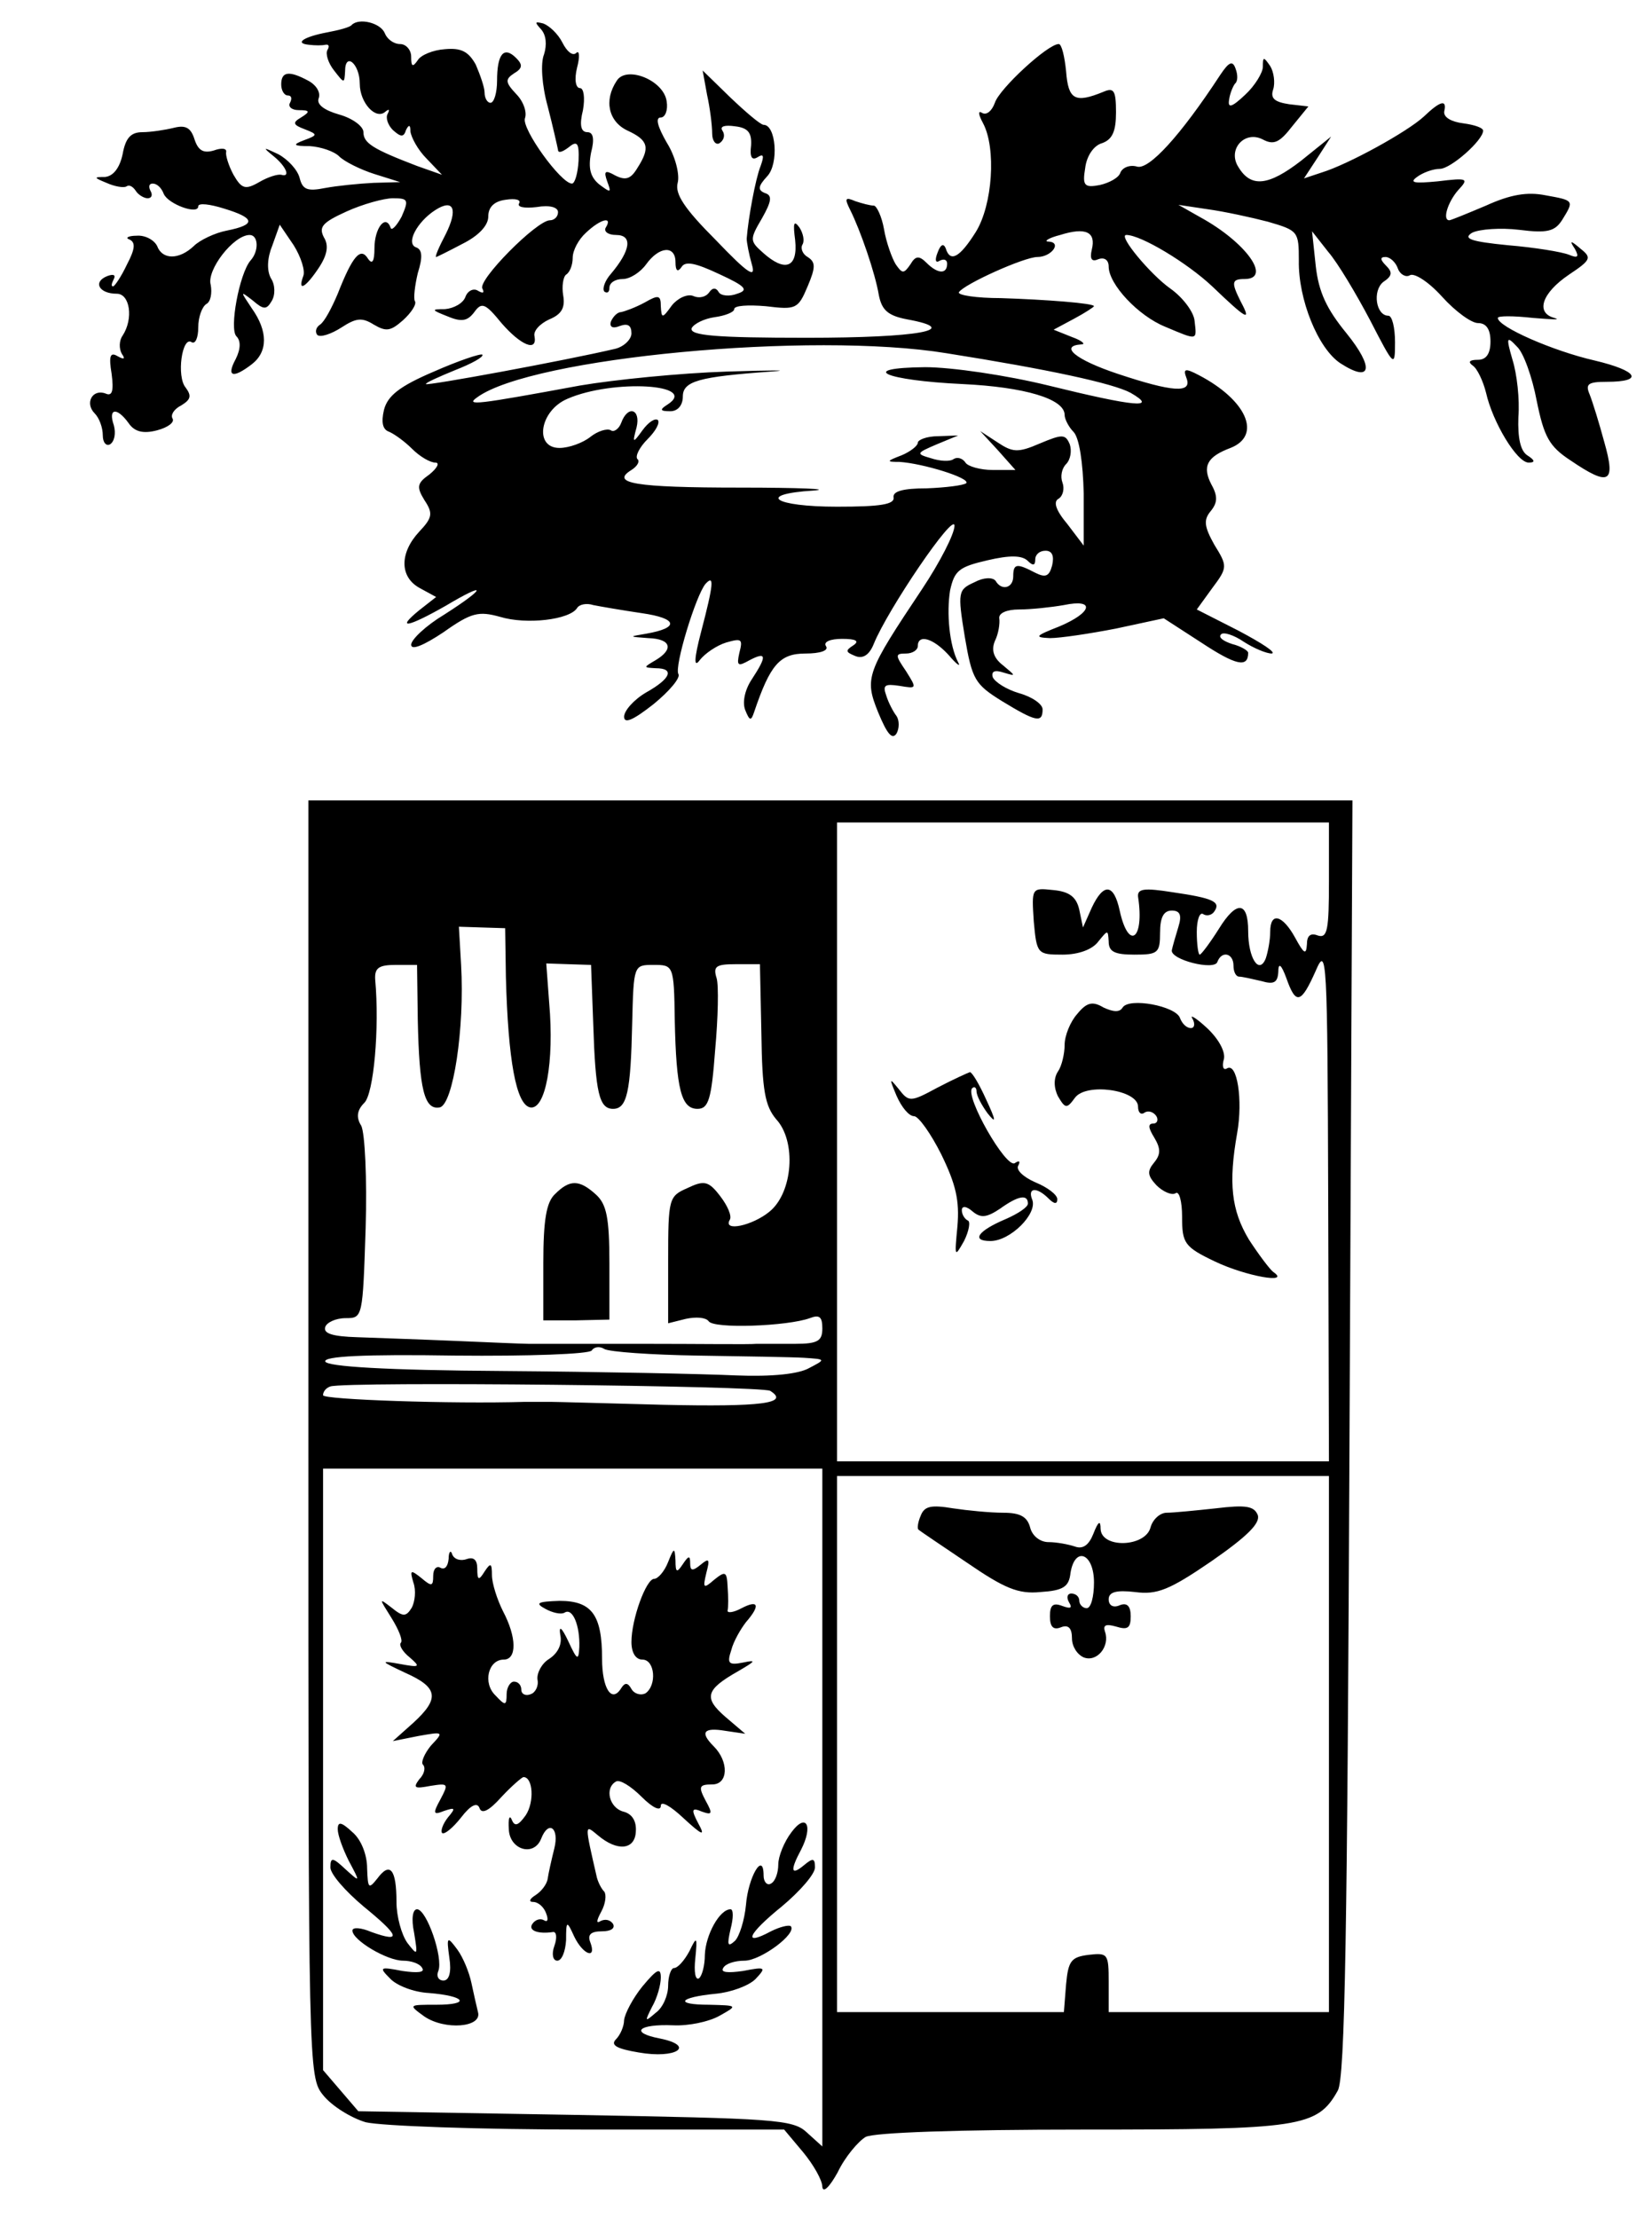 <?xml version="1.0" standalone="no"?>
<!DOCTYPE svg PUBLIC "-//W3C//DTD SVG 20010904//EN"
 "http://www.w3.org/TR/2001/REC-SVG-20010904/DTD/svg10.dtd">
<svg version="1.0" xmlns="http://www.w3.org/2000/svg"
 width="225pt" height="302pt" viewBox="0 0 225 302"
 preserveAspectRatio="xMidYMid meet">
<g transform="translate(0,302) scale(0.1,-0.1)"
fill="#000000" stroke="none">
<path d="M479 2986 c-2 -3 -17 -7 -33 -10 -32 -6 -46 -15 -25 -17 8 -1 18 -1
22 0 5 1 6 -2 3 -7 -3 -5 1 -18 9 -28 14 -18 14 -18 15 -1 0 27 20 10 20 -17
0 -26 22 -50 35 -38 5 4 6 3 3 -3 -3 -5 0 -15 7 -22 11 -10 15 -10 18 0 4 8 6
7 6 -2 1 -8 10 -25 22 -37 l21 -22 -34 12 c-60 23 -73 31 -73 46 0 8 -15 19
-33 24 -21 6 -31 14 -28 22 3 8 -3 18 -14 24 -26 14 -37 13 -37 -5 0 -8 4 -15
9 -15 5 0 6 -4 3 -10 -3 -5 2 -10 12 -10 15 0 16 -2 3 -10 -12 -7 -11 -10 5
-16 18 -7 18 -8 -1 -15 -16 -6 -15 -8 8 -8 15 -1 33 -7 40 -14 7 -7 29 -18 48
-24 l35 -11 -36 -1 c-20 -1 -50 -4 -66 -7 -25 -5 -31 -2 -35 14 -3 11 -16 25
-29 32 -21 10 -22 10 -6 -3 17 -14 23 -29 10 -25 -5 1 -18 -3 -30 -10 -19 -11
-24 -9 -35 10 -7 13 -11 27 -10 31 1 5 -6 6 -17 2 -14 -4 -21 0 -26 15 -5 16
-12 20 -28 16 -12 -3 -32 -6 -43 -6 -16 0 -23 -8 -27 -30 -4 -19 -13 -30 -24
-31 -16 0 -15 -1 2 -8 11 -5 23 -7 27 -5 4 3 9 0 13 -6 3 -5 11 -10 16 -10 6
0 7 5 4 10 -3 6 -2 10 3 10 6 0 12 -6 15 -14 6 -14 47 -29 47 -17 0 5 16 3 35
-3 43 -13 44 -22 4 -30 -16 -3 -37 -13 -45 -21 -20 -19 -43 -19 -50 0 -4 8
-16 15 -28 14 -11 0 -16 -3 -10 -5 9 -4 8 -13 -3 -34 -8 -17 -17 -30 -19 -30
-3 0 -2 4 1 10 3 6 -1 7 -9 4 -20 -8 -11 -24 13 -24 18 0 23 -34 8 -57 -5 -7
-5 -18 -1 -25 5 -7 3 -8 -6 -3 -10 6 -12 0 -8 -24 3 -23 1 -31 -8 -27 -18 7
-29 -13 -15 -27 6 -6 11 -19 11 -30 0 -10 5 -15 10 -12 6 4 8 15 5 26 -8 23 4
25 20 3 8 -12 20 -15 39 -10 15 4 24 11 21 16 -3 5 2 13 12 18 13 8 14 13 6
24 -13 15 -5 71 8 62 5 -3 9 6 9 20 0 14 5 28 11 32 6 3 8 15 6 26 -6 20 31
68 53 68 12 0 13 -22 1 -35 -15 -18 -29 -93 -19 -103 6 -6 6 -17 -1 -31 -13
-24 -4 -27 22 -7 22 17 22 45 0 76 -16 24 -16 24 1 11 15 -13 19 -13 26 -1 5
8 5 22 -1 31 -6 11 -5 28 2 45 l10 28 19 -28 c10 -16 16 -35 13 -42 -8 -22 3
-16 21 11 12 18 14 31 7 42 -7 14 -2 20 31 35 22 10 51 18 63 18 21 0 22 -2
12 -25 -7 -13 -14 -20 -15 -15 -7 19 -22 -1 -22 -28 0 -18 -3 -23 -9 -14 -10
16 -21 3 -41 -48 -8 -19 -18 -38 -24 -42 -6 -4 -7 -10 -4 -14 4 -4 19 1 33 10
20 13 28 14 44 4 17 -10 23 -9 40 6 11 10 19 22 16 26 -2 4 0 21 4 38 7 22 6
32 -2 35 -15 5 1 35 26 51 25 16 31 1 14 -33 -9 -17 -15 -31 -13 -31 1 0 17 8
36 18 22 11 35 25 35 37 0 13 8 21 24 23 13 2 21 0 18 -5 -3 -5 7 -7 24 -5 17
3 29 0 29 -7 0 -6 -5 -11 -11 -11 -18 0 -99 -82 -92 -93 3 -6 1 -7 -6 -3 -6 4
-14 0 -17 -8 -3 -9 -16 -16 -28 -17 -19 0 -19 -1 4 -10 19 -8 27 -6 36 6 10
14 15 12 37 -15 26 -30 49 -40 45 -18 -2 7 7 17 20 23 17 7 22 16 19 33 -2 12
0 25 4 28 5 3 9 13 9 23 0 10 8 25 18 34 20 19 37 23 27 7 -3 -5 3 -10 14 -10
23 0 20 -21 -7 -53 -8 -9 -12 -20 -9 -24 4 -3 7 -1 7 5 0 7 8 12 18 12 10 0
24 9 32 20 18 25 40 26 40 3 0 -12 3 -14 8 -7 5 9 19 6 51 -9 37 -17 41 -22
25 -27 -10 -4 -22 -3 -25 2 -4 7 -9 6 -13 0 -4 -6 -13 -9 -22 -5 -8 3 -21 -3
-29 -13 -13 -18 -14 -18 -15 -1 0 15 -3 16 -22 5 -13 -7 -27 -12 -32 -13 -5 0
-11 -6 -14 -13 -2 -7 2 -10 12 -6 11 4 16 1 16 -10 0 -8 -10 -18 -22 -21 -68
-16 -258 -51 -258 -48 0 2 18 10 40 19 23 9 39 18 37 21 -2 2 -32 -8 -66 -23
-47 -20 -63 -33 -68 -52 -4 -17 -2 -27 7 -30 7 -3 21 -13 31 -23 11 -11 25
-19 32 -19 6 0 3 -7 -8 -16 -17 -12 -18 -17 -7 -35 12 -18 11 -24 -7 -43 -27
-29 -27 -62 1 -77 l22 -12 -23 -18 c-33 -27 -15 -23 36 6 57 34 56 25 -2 -12
-25 -15 -45 -34 -45 -41 0 -8 17 -1 44 17 38 27 48 29 77 21 36 -11 95 -4 105
12 3 5 13 7 22 4 10 -2 39 -7 66 -11 49 -7 52 -20 6 -28 -24 -4 -24 -4 3 -6
31 -1 35 -15 10 -30 -17 -10 -17 -10 0 -11 26 0 21 -14 -13 -33 -17 -10 -30
-25 -30 -33 0 -10 12 -5 40 17 22 18 37 36 34 41 -6 10 24 108 37 123 12 13
11 0 -6 -65 -10 -38 -10 -50 -2 -39 7 9 23 20 36 24 21 6 23 5 18 -14 -4 -18
-2 -19 14 -10 23 12 24 6 3 -26 -10 -15 -13 -32 -9 -42 6 -15 8 -15 12 -3 22
65 35 80 70 80 20 0 32 4 28 10 -4 6 6 10 22 10 19 0 24 -3 15 -9 -11 -7 -10
-9 2 -14 11 -5 20 1 26 16 19 47 110 181 110 161 0 -11 -20 -50 -44 -86 -76
-114 -79 -121 -60 -168 12 -29 19 -38 25 -29 4 7 4 18 0 24 -4 5 -11 18 -14
28 -5 14 -2 16 18 13 24 -4 24 -4 9 20 -15 22 -15 24 0 24 9 0 16 5 16 10 0
17 21 11 42 -12 11 -13 17 -17 13 -10 -12 23 -16 67 -11 98 6 27 12 32 51 41
30 7 47 7 55 -1 7 -7 10 -6 10 2 0 7 6 12 14 12 9 0 12 -7 9 -20 -4 -15 -9
-17 -23 -10 -25 13 -30 13 -30 -5 0 -16 -16 -20 -24 -6 -4 5 -16 5 -29 -2 -22
-10 -23 -13 -13 -74 10 -59 14 -65 51 -88 46 -28 55 -30 55 -11 0 7 -14 17
-32 22 -17 5 -33 15 -36 22 -2 8 3 10 15 6 17 -5 17 -5 -1 10 -13 10 -16 21
-11 33 5 10 7 24 6 31 -1 7 10 12 27 12 16 0 44 3 61 6 43 9 39 -10 -6 -29
-33 -13 -35 -15 -13 -16 14 0 54 6 90 13 l65 14 51 -33 c47 -31 64 -35 64 -14
0 3 -10 9 -22 12 -12 4 -19 9 -15 13 3 4 18 -1 31 -10 14 -9 31 -16 38 -16 7
1 -13 14 -45 31 l-57 29 21 29 c21 28 21 30 3 59 -14 25 -15 34 -5 46 9 11 10
20 1 36 -13 25 -6 38 26 50 43 17 22 65 -43 99 -19 10 -22 9 -17 -4 8 -21 -19
-19 -94 6 -57 19 -80 38 -49 40 6 0 1 5 -13 10 l-25 10 28 15 c15 8 27 16 27
17 0 4 -65 9 -127 11 -33 0 -59 4 -57 8 7 11 89 48 107 48 19 0 34 20 15 21
-7 0 0 5 16 9 35 11 49 4 43 -20 -3 -13 0 -17 9 -13 8 3 14 -1 14 -10 0 -24
40 -67 77 -82 45 -19 43 -19 40 8 -1 12 -16 32 -33 44 -27 19 -72 73 -60 73
20 0 83 -38 117 -70 47 -45 54 -49 39 -21 -13 26 -13 31 5 31 38 0 2 50 -60
84 l-30 17 40 -6 c22 -3 59 -11 82 -17 41 -12 42 -13 42 -53 -1 -52 26 -120
57 -140 42 -27 46 -6 8 41 -27 33 -38 56 -42 92 l-5 47 22 -28 c13 -15 38 -57
57 -93 33 -64 34 -65 34 -30 0 20 -4 36 -9 36 -17 0 -22 34 -7 46 12 8 13 13
4 22 -8 8 -9 12 -1 12 6 0 14 -7 17 -16 3 -8 11 -12 16 -9 6 4 26 -9 44 -29
18 -20 40 -36 49 -36 11 0 17 -8 17 -25 0 -17 -6 -25 -17 -25 -12 0 -14 -3 -7
-8 6 -4 14 -21 18 -37 9 -40 42 -95 58 -95 9 0 9 3 -2 10 -9 6 -13 23 -12 52
2 24 -2 59 -8 78 -9 31 -8 33 6 18 9 -8 21 -42 27 -74 10 -49 17 -62 46 -81
53 -36 62 -31 46 25 -7 26 -16 55 -20 65 -6 14 -2 17 23 17 52 0 43 15 -16 29
-57 13 -132 46 -132 58 0 3 21 3 48 0 26 -2 39 -3 29 0 -26 7 -17 34 20 59 30
20 31 23 16 35 -14 12 -16 12 -8 0 6 -11 4 -13 -8 -8 -10 4 -47 10 -83 13 -51
5 -62 9 -49 17 10 5 39 7 64 4 39 -5 49 -2 59 14 16 26 16 26 -23 33 -25 5
-48 1 -81 -14 -26 -11 -48 -20 -50 -20 -10 0 -2 25 12 41 15 16 13 17 -28 12
-32 -3 -39 -2 -28 6 8 6 22 11 31 11 15 0 59 39 59 52 0 4 -12 8 -27 10 -16 2
-27 8 -26 16 4 17 -5 15 -28 -7 -23 -21 -103 -65 -139 -76 l-24 -8 19 29 18
28 -41 -33 c-44 -34 -68 -37 -85 -9 -16 24 8 51 33 38 15 -8 23 -4 40 18 l22
27 -26 3 c-20 3 -26 8 -22 20 3 9 1 24 -4 32 -9 13 -10 13 -10 -1 0 -8 -11
-26 -24 -38 -18 -17 -24 -19 -22 -7 1 8 5 18 8 22 4 3 4 12 1 20 -4 12 -9 10
-21 -8 -55 -84 -97 -129 -113 -125 -10 3 -20 -1 -23 -8 -2 -7 -15 -14 -28 -17
-21 -4 -24 -1 -20 23 2 17 12 31 23 34 14 5 19 16 19 42 0 30 -3 34 -17 28
-39 -16 -48 -11 -51 28 -2 20 -6 37 -10 37 -15 0 -81 -61 -87 -80 -4 -11 -11
-17 -17 -14 -6 4 -6 -1 1 -14 18 -34 13 -111 -10 -148 -22 -35 -35 -42 -41
-22 -3 7 -7 5 -11 -6 -4 -10 -3 -15 3 -11 6 3 10 1 10 -4 0 -15 -13 -14 -28 1
-10 10 -15 10 -22 -2 -9 -13 -11 -13 -20 0 -5 8 -13 30 -16 48 -3 17 -10 32
-14 32 -5 0 -16 3 -25 6 -14 6 -15 4 -7 -12 14 -28 34 -86 39 -116 4 -20 12
-28 39 -33 76 -14 15 -25 -137 -25 -124 0 -160 3 -157 13 3 6 17 13 31 15 15
2 27 7 27 11 0 5 19 6 43 4 41 -5 44 -4 57 27 11 26 11 33 0 40 -7 4 -10 12
-7 17 3 5 1 15 -4 23 -8 11 -9 6 -6 -17 4 -38 -14 -44 -44 -17 -18 16 -18 18
-1 47 13 23 14 31 4 34 -10 4 -10 9 3 23 16 17 12 70 -5 70 -4 0 -24 17 -45
37 l-38 37 6 -33 c4 -18 7 -42 7 -53 0 -10 5 -16 10 -13 6 4 8 11 4 17 -4 6 3
8 17 6 18 -2 23 -9 22 -26 -2 -16 1 -21 9 -16 8 5 9 2 4 -12 -7 -17 -17 -72
-19 -99 0 -5 3 -21 7 -35 6 -20 -5 -13 -49 33 -43 43 -56 63 -52 78 3 11 -3
36 -15 55 -12 21 -16 34 -8 34 6 0 10 10 8 22 -4 29 -55 49 -68 28 -18 -27
-11 -56 15 -68 28 -13 31 -23 13 -51 -9 -15 -16 -17 -30 -10 -14 8 -16 6 -11
-8 6 -16 5 -16 -11 -4 -12 10 -15 22 -11 43 5 19 3 28 -5 28 -9 0 -11 10 -6
30 3 17 1 30 -4 30 -6 0 -8 12 -4 28 4 15 3 24 -1 20 -5 -5 -13 2 -19 14 -6
12 -18 23 -26 26 -12 3 -12 2 -3 -8 7 -8 8 -21 4 -34 -5 -12 -3 -42 5 -71 7
-27 13 -54 14 -59 0 -5 6 -3 14 3 12 10 15 7 14 -18 -1 -17 -5 -31 -9 -31 -15
0 -69 75 -64 89 3 8 -2 23 -12 33 -15 16 -15 20 -3 28 12 7 12 12 3 21 -17 17
-26 5 -26 -31 0 -16 -4 -30 -9 -30 -4 0 -8 6 -8 14 0 7 -6 24 -12 38 -10 18
-20 23 -42 21 -16 -1 -33 -8 -37 -15 -7 -10 -9 -9 -9 5 0 9 -7 17 -15 17 -9 0
-18 7 -21 15 -6 14 -35 21 -45 11z m810 -447 c139 -22 227 -41 251 -54 38 -22
6 -19 -112 10 -57 14 -132 25 -168 25 -94 -1 -55 -18 51 -23 84 -4 139 -20
139 -42 0 -6 6 -17 12 -23 8 -8 13 -42 14 -84 l0 -71 -22 29 c-16 19 -20 31
-12 35 6 4 8 14 5 22 -3 8 -1 19 5 25 6 6 8 18 5 27 -6 14 -10 14 -41 1 -30
-13 -37 -12 -58 2 l-23 15 24 -26 24 -27 -31 0 c-17 0 -34 5 -37 10 -4 6 -11
8 -16 5 -5 -4 -19 -3 -31 1 -21 6 -20 7 8 19 l29 12 -27 -1 c-16 0 -28 -5 -28
-9 0 -4 -10 -12 -22 -17 -21 -8 -21 -9 -3 -9 32 -2 97 -22 91 -29 -4 -3 -28
-6 -54 -7 -32 0 -46 -4 -45 -12 2 -10 -18 -13 -77 -13 -86 0 -111 17 -32 22
26 2 -19 4 -100 4 -144 0 -177 6 -148 24 8 5 12 12 8 15 -3 4 3 16 14 27 11
11 17 22 14 26 -4 3 -13 -3 -21 -14 -13 -18 -14 -18 -8 4 6 25 -12 31 -21 6
-3 -8 -10 -13 -14 -10 -5 3 -18 -1 -28 -9 -10 -8 -29 -15 -42 -15 -35 0 -27
51 11 67 62 27 180 20 136 -8 -11 -7 -10 -9 4 -9 10 0 17 8 17 20 0 21 22 27
120 34 30 2 3 2 -60 0 -63 -2 -153 -11 -200 -19 -141 -26 -157 -28 -140 -16
74 54 455 90 639 60z"/>
<path d="M420 1061 c0 -860 0 -869 20 -894 12 -15 38 -31 58 -37 21 -5 152
-10 304 -10 l266 0 26 -31 c14 -17 26 -38 26 -47 1 -9 10 0 21 20 10 21 28 42
38 48 12 6 125 10 296 10 296 0 319 3 347 53 10 17 13 218 16 890 l4 867 -711
0 -711 0 0 -869z m1390 759 c0 -66 -2 -78 -15 -74 -10 4 -15 0 -15 -12 -1 -15
-4 -13 -16 9 -17 31 -34 36 -34 8 0 -11 -3 -27 -6 -36 -9 -23 -24 0 -24 37 0
41 -16 42 -40 3 -12 -19 -24 -35 -26 -35 -2 0 -4 14 -4 31 0 16 4 28 9 24 5
-3 12 -1 15 4 9 13 -2 18 -57 26 -38 6 -48 5 -47 -6 9 -59 -13 -74 -25 -19 -8
37 -22 38 -38 4 l-12 -27 -5 24 c-4 18 -14 25 -36 27 -29 3 -29 3 -26 -43 4
-44 5 -45 39 -45 22 0 41 7 49 18 13 16 13 16 14 0 0 -14 8 -18 35 -18 32 0
35 2 35 30 0 21 5 30 16 30 11 0 14 -6 9 -22 -4 -13 -8 -27 -9 -32 -2 -13 58
-28 62 -16 6 16 22 12 22 -5 0 -8 3 -15 8 -15 4 0 17 -3 30 -6 17 -5 22 -2 23
12 0 14 4 11 11 -8 13 -37 20 -35 40 10 15 35 16 21 17 -315 l1 -353 -335 0
-335 0 0 435 0 435 335 0 335 0 0 -80z m-1121 -130 c3 -114 14 -174 33 -178
21 -4 33 62 26 142 l-4 54 30 -1 31 -1 3 -81 c3 -93 8 -115 27 -115 19 0 24
23 26 116 2 80 2 80 29 80 27 0 28 0 29 -75 2 -95 9 -121 31 -121 15 0 19 13
24 80 4 44 5 88 2 98 -5 16 -1 19 26 19 l33 0 2 -95 c1 -77 5 -98 20 -116 28
-30 23 -100 -9 -126 -23 -19 -64 -28 -54 -11 3 5 -3 19 -13 32 -16 21 -22 22
-45 11 -25 -11 -26 -14 -26 -98 l0 -86 24 6 c14 3 27 2 31 -3 6 -11 108 -7
138 4 13 5 17 2 17 -14 0 -17 -6 -21 -37 -21 -21 0 -45 0 -53 0 -8 -1 -78 0
-155 0 -77 0 -147 0 -155 0 -8 0 -53 2 -100 4 -47 2 -107 4 -133 5 -34 1 -47
5 -44 14 2 6 14 12 28 12 23 0 23 1 27 123 2 67 -1 129 -6 139 -7 11 -6 21 4
31 13 12 21 102 15 168 -1 16 5 20 28 20 l29 0 1 -75 c2 -95 9 -123 30 -119
18 4 34 107 29 194 l-3 52 31 -1 32 -1 1 -66z m261 -516 c63 -1 129 -2 145 -3
30 -2 30 -2 7 -14 -14 -8 -50 -12 -100 -10 -42 2 -185 5 -316 6 -160 1 -241 6
-243 13 -2 7 52 10 177 8 99 -1 183 2 186 7 3 5 11 6 17 2 7 -4 64 -8 127 -9z
m99 -48 c27 -17 -11 -22 -146 -19 -76 2 -145 4 -153 4 -8 0 -24 0 -35 0 -99
-3 -275 3 -275 9 0 5 4 10 10 12 22 7 586 1 599 -6z m71 -568 l0 -461 -21 19
c-19 18 -44 19 -316 24 l-295 5 -24 28 -24 28 0 410 0 409 340 0 340 0 0 -462z
m690 87 l0 -365 -150 0 -150 0 0 41 c0 38 -1 40 -27 37 -24 -3 -28 -8 -31 -40
l-3 -38 -155 0 -154 0 0 365 0 365 335 0 335 0 0 -365z"/>
<path d="M1467 1639 c-9 -10 -17 -29 -17 -42 0 -12 -4 -29 -9 -36 -6 -9 -6
-22 0 -34 10 -17 12 -17 23 -2 15 21 86 11 86 -12 0 -8 4 -12 9 -8 5 3 12 1
16 -5 3 -5 1 -10 -4 -10 -8 0 -7 -6 1 -19 9 -15 9 -23 0 -34 -10 -12 -9 -18 3
-31 9 -9 21 -14 26 -11 5 4 9 -11 9 -32 0 -36 3 -41 45 -61 42 -20 104 -31 79
-14 -5 4 -20 24 -33 44 -24 40 -28 77 -16 145 8 45 0 97 -14 88 -5 -3 -7 3 -4
13 2 10 -7 27 -23 42 -15 14 -24 19 -20 13 4 -7 3 -13 -2 -13 -6 0 -12 6 -15
14 -6 16 -69 28 -78 14 -4 -7 -13 -6 -26 0 -15 9 -23 7 -36 -9z"/>
<path d="M1277 1539 c-37 -20 -39 -20 -53 -2 -13 16 -13 15 -3 -9 7 -16 17
-28 24 -28 6 0 23 -24 37 -52 20 -41 25 -63 22 -98 -4 -42 -4 -43 9 -20 7 14
9 27 5 28 -4 2 -8 8 -8 14 0 6 6 6 15 -2 11 -9 19 -8 37 4 25 18 38 20 38 7 0
-5 -14 -14 -30 -21 -38 -16 -48 -30 -21 -30 27 0 64 37 57 56 -7 17 6 18 22 2
8 -8 12 -8 12 -1 0 6 -13 16 -30 23 -16 7 -27 17 -23 23 3 6 1 7 -5 3 -12 -7
-68 91 -58 102 3 3 6 1 6 -4 0 -6 7 -19 15 -30 12 -15 12 -11 -2 19 -9 20 -19
37 -22 37 -3 -1 -23 -10 -44 -21z"/>
<path d="M756 1394 c-12 -11 -16 -36 -16 -94 l0 -78 45 0 45 1 0 77 c0 62 -4
80 -18 93 -23 21 -36 21 -56 1z"/>
<path d="M611 897 c-1 -10 -5 -15 -11 -12 -5 3 -10 -1 -10 -11 0 -14 -2 -15
-16 -3 -15 12 -16 11 -11 -6 4 -11 2 -26 -2 -34 -8 -13 -12 -13 -28 0 -17 13
-17 13 0 -14 10 -16 16 -31 13 -34 -3 -3 2 -12 12 -20 15 -13 14 -14 -13 -9
-28 5 -27 4 7 -12 45 -20 47 -35 11 -68 l-28 -25 35 7 c34 6 35 6 17 -13 -9
-11 -14 -23 -11 -26 4 -4 2 -13 -5 -20 -9 -12 -6 -13 15 -9 25 4 25 3 14 -18
-11 -20 -10 -22 5 -16 15 5 16 4 5 -9 -7 -9 -10 -18 -8 -21 3 -3 15 7 26 21
13 17 22 21 25 13 3 -9 13 -4 30 15 14 15 28 27 30 27 13 0 15 -34 3 -52 -10
-14 -15 -16 -19 -6 -3 7 -5 2 -4 -13 1 -28 34 -38 44 -13 10 26 25 15 18 -13
-4 -16 -8 -34 -9 -41 -1 -8 -9 -18 -17 -23 -8 -5 -9 -9 -3 -9 7 0 15 -7 18
-16 3 -8 2 -12 -3 -9 -5 3 -12 1 -16 -5 -6 -9 8 -14 28 -11 5 1 6 -8 2 -19 -4
-11 -2 -20 4 -20 6 0 11 12 12 28 0 27 1 27 11 5 12 -25 31 -32 22 -8 -4 10 0
15 16 15 12 0 18 4 15 10 -4 6 -11 7 -17 4 -6 -4 -6 0 1 13 6 11 7 23 4 27 -4
4 -8 12 -10 19 -17 74 -17 73 1 58 27 -23 51 -20 52 5 1 14 -5 24 -17 27 -19
5 -26 32 -10 41 5 3 20 -6 35 -21 15 -15 26 -20 26 -12 0 7 13 0 31 -17 26
-24 30 -25 20 -7 -10 19 -9 22 5 16 14 -5 15 -3 5 15 -10 19 -9 22 9 22 22 0
23 31 2 52 -19 19 -14 26 16 21 l27 -4 -27 23 c-30 26 -27 37 17 62 24 14 26
16 7 12 -20 -4 -22 -1 -16 17 3 12 13 29 20 38 20 23 17 31 -6 19 -11 -6 -20
-7 -19 -3 1 4 1 19 0 32 -1 21 -3 22 -18 10 -15 -13 -16 -12 -11 9 5 19 4 21
-8 11 -11 -9 -14 -8 -14 2 0 11 -2 11 -10 -1 -8 -12 -10 -12 -10 5 -1 18 -2
18 -10 -2 -5 -13 -14 -23 -19 -23 -11 0 -31 -55 -31 -86 0 -15 6 -24 15 -24
17 0 20 -35 4 -46 -6 -3 -15 -1 -19 6 -5 9 -9 9 -14 1 -13 -21 -26 0 -26 40 0
60 -14 79 -58 79 -30 -1 -34 -3 -19 -11 9 -5 21 -8 26 -5 11 7 21 -18 20 -47
-1 -19 -3 -18 -15 8 -9 19 -13 22 -11 9 3 -13 -3 -25 -15 -33 -10 -6 -17 -19
-16 -28 2 -9 -3 -18 -9 -20 -7 -3 -13 0 -13 6 0 6 -4 11 -10 11 -5 0 -10 -8
-10 -17 0 -16 -2 -16 -15 -2 -18 17 -10 49 11 49 18 0 18 30 -1 66 -8 16 -15
38 -15 49 0 17 -2 17 -10 5 -8 -13 -10 -12 -10 4 0 12 -5 16 -14 13 -8 -3 -17
-1 -20 6 -2 7 -5 4 -5 -6z"/>
<path d="M1078 525 c-10 -13 -18 -33 -18 -44 0 -11 -4 -23 -10 -26 -5 -3 -10
2 -10 11 0 34 -21 -2 -24 -40 -2 -21 -9 -43 -15 -49 -10 -9 -11 -6 -6 16 4 15
4 27 0 27 -15 0 -34 -35 -35 -62 0 -15 -4 -29 -8 -32 -5 -3 -7 9 -5 27 3 30 2
31 -8 10 -7 -13 -16 -23 -21 -23 -4 0 -8 -11 -8 -24 0 -13 -7 -30 -17 -37 -15
-13 -15 -12 -5 8 7 12 12 30 12 40 0 14 -5 12 -25 -12 -13 -16 -24 -37 -25
-46 0 -8 -5 -20 -11 -26 -8 -8 1 -13 31 -18 51 -9 78 9 29 19 -42 8 -30 20 18
18 21 -1 49 5 63 13 25 14 25 14 -14 15 -48 0 -42 10 9 15 21 2 45 11 54 20
15 16 14 17 -17 11 -21 -3 -31 -2 -27 4 3 6 16 10 29 10 22 0 72 37 63 47 -3
2 -15 -1 -27 -7 -39 -21 -32 -4 15 34 25 21 45 44 45 53 0 13 -3 13 -15 3 -18
-15 -19 -7 -4 21 17 33 7 51 -13 24z"/>
<path d="M460 529 c0 -8 7 -27 15 -43 16 -30 16 -30 -5 -11 -17 16 -20 16 -20
2 0 -9 20 -32 45 -53 49 -40 53 -50 11 -35 -14 6 -26 7 -26 2 0 -13 47 -41 69
-41 11 0 23 -4 26 -10 4 -6 -6 -7 -27 -4 -31 6 -32 5 -17 -10 9 -10 33 -19 53
-20 50 -4 58 -16 10 -16 -38 0 -38 0 -16 -16 28 -19 79 -15 73 6 -2 8 -6 26
-9 40 -3 14 -11 34 -19 45 -14 19 -15 18 -11 -11 3 -19 0 -31 -8 -31 -7 0 -10
6 -7 13 7 18 -16 84 -29 84 -6 0 -8 -13 -4 -32 5 -31 5 -32 -9 -14 -8 11 -15
36 -15 56 0 45 -9 55 -26 32 -12 -15 -13 -14 -14 14 0 18 -8 39 -20 49 -15 14
-20 15 -20 4z"/>
<path d="M1254 956 c-4 -9 -5 -18 -3 -19 2 -2 32 -22 66 -45 51 -35 70 -43
100 -40 31 2 39 7 41 26 6 37 32 27 32 -13 0 -19 -4 -35 -10 -35 -5 0 -10 5
-10 10 0 6 -5 10 -11 10 -5 0 -7 -5 -3 -12 5 -8 2 -9 -9 -5 -13 5 -17 1 -17
-14 0 -15 5 -19 15 -15 10 4 15 -1 15 -15 0 -11 7 -22 16 -26 18 -7 36 15 29
35 -3 9 1 11 15 7 16 -5 20 -2 20 14 0 14 -5 19 -15 15 -9 -4 -15 0 -15 8 0
10 10 13 36 10 30 -4 47 3 104 42 49 34 67 52 63 63 -5 12 -16 14 -57 9 -28
-3 -58 -6 -67 -6 -9 0 -19 -9 -22 -20 -7 -27 -67 -29 -68 -2 0 12 -3 11 -10
-7 -6 -15 -14 -21 -25 -17 -9 3 -25 6 -36 6 -11 0 -22 8 -25 20 -4 15 -14 20
-37 20 -17 0 -48 3 -68 6 -30 5 -39 3 -44 -10z"/>
</g>
</svg>
